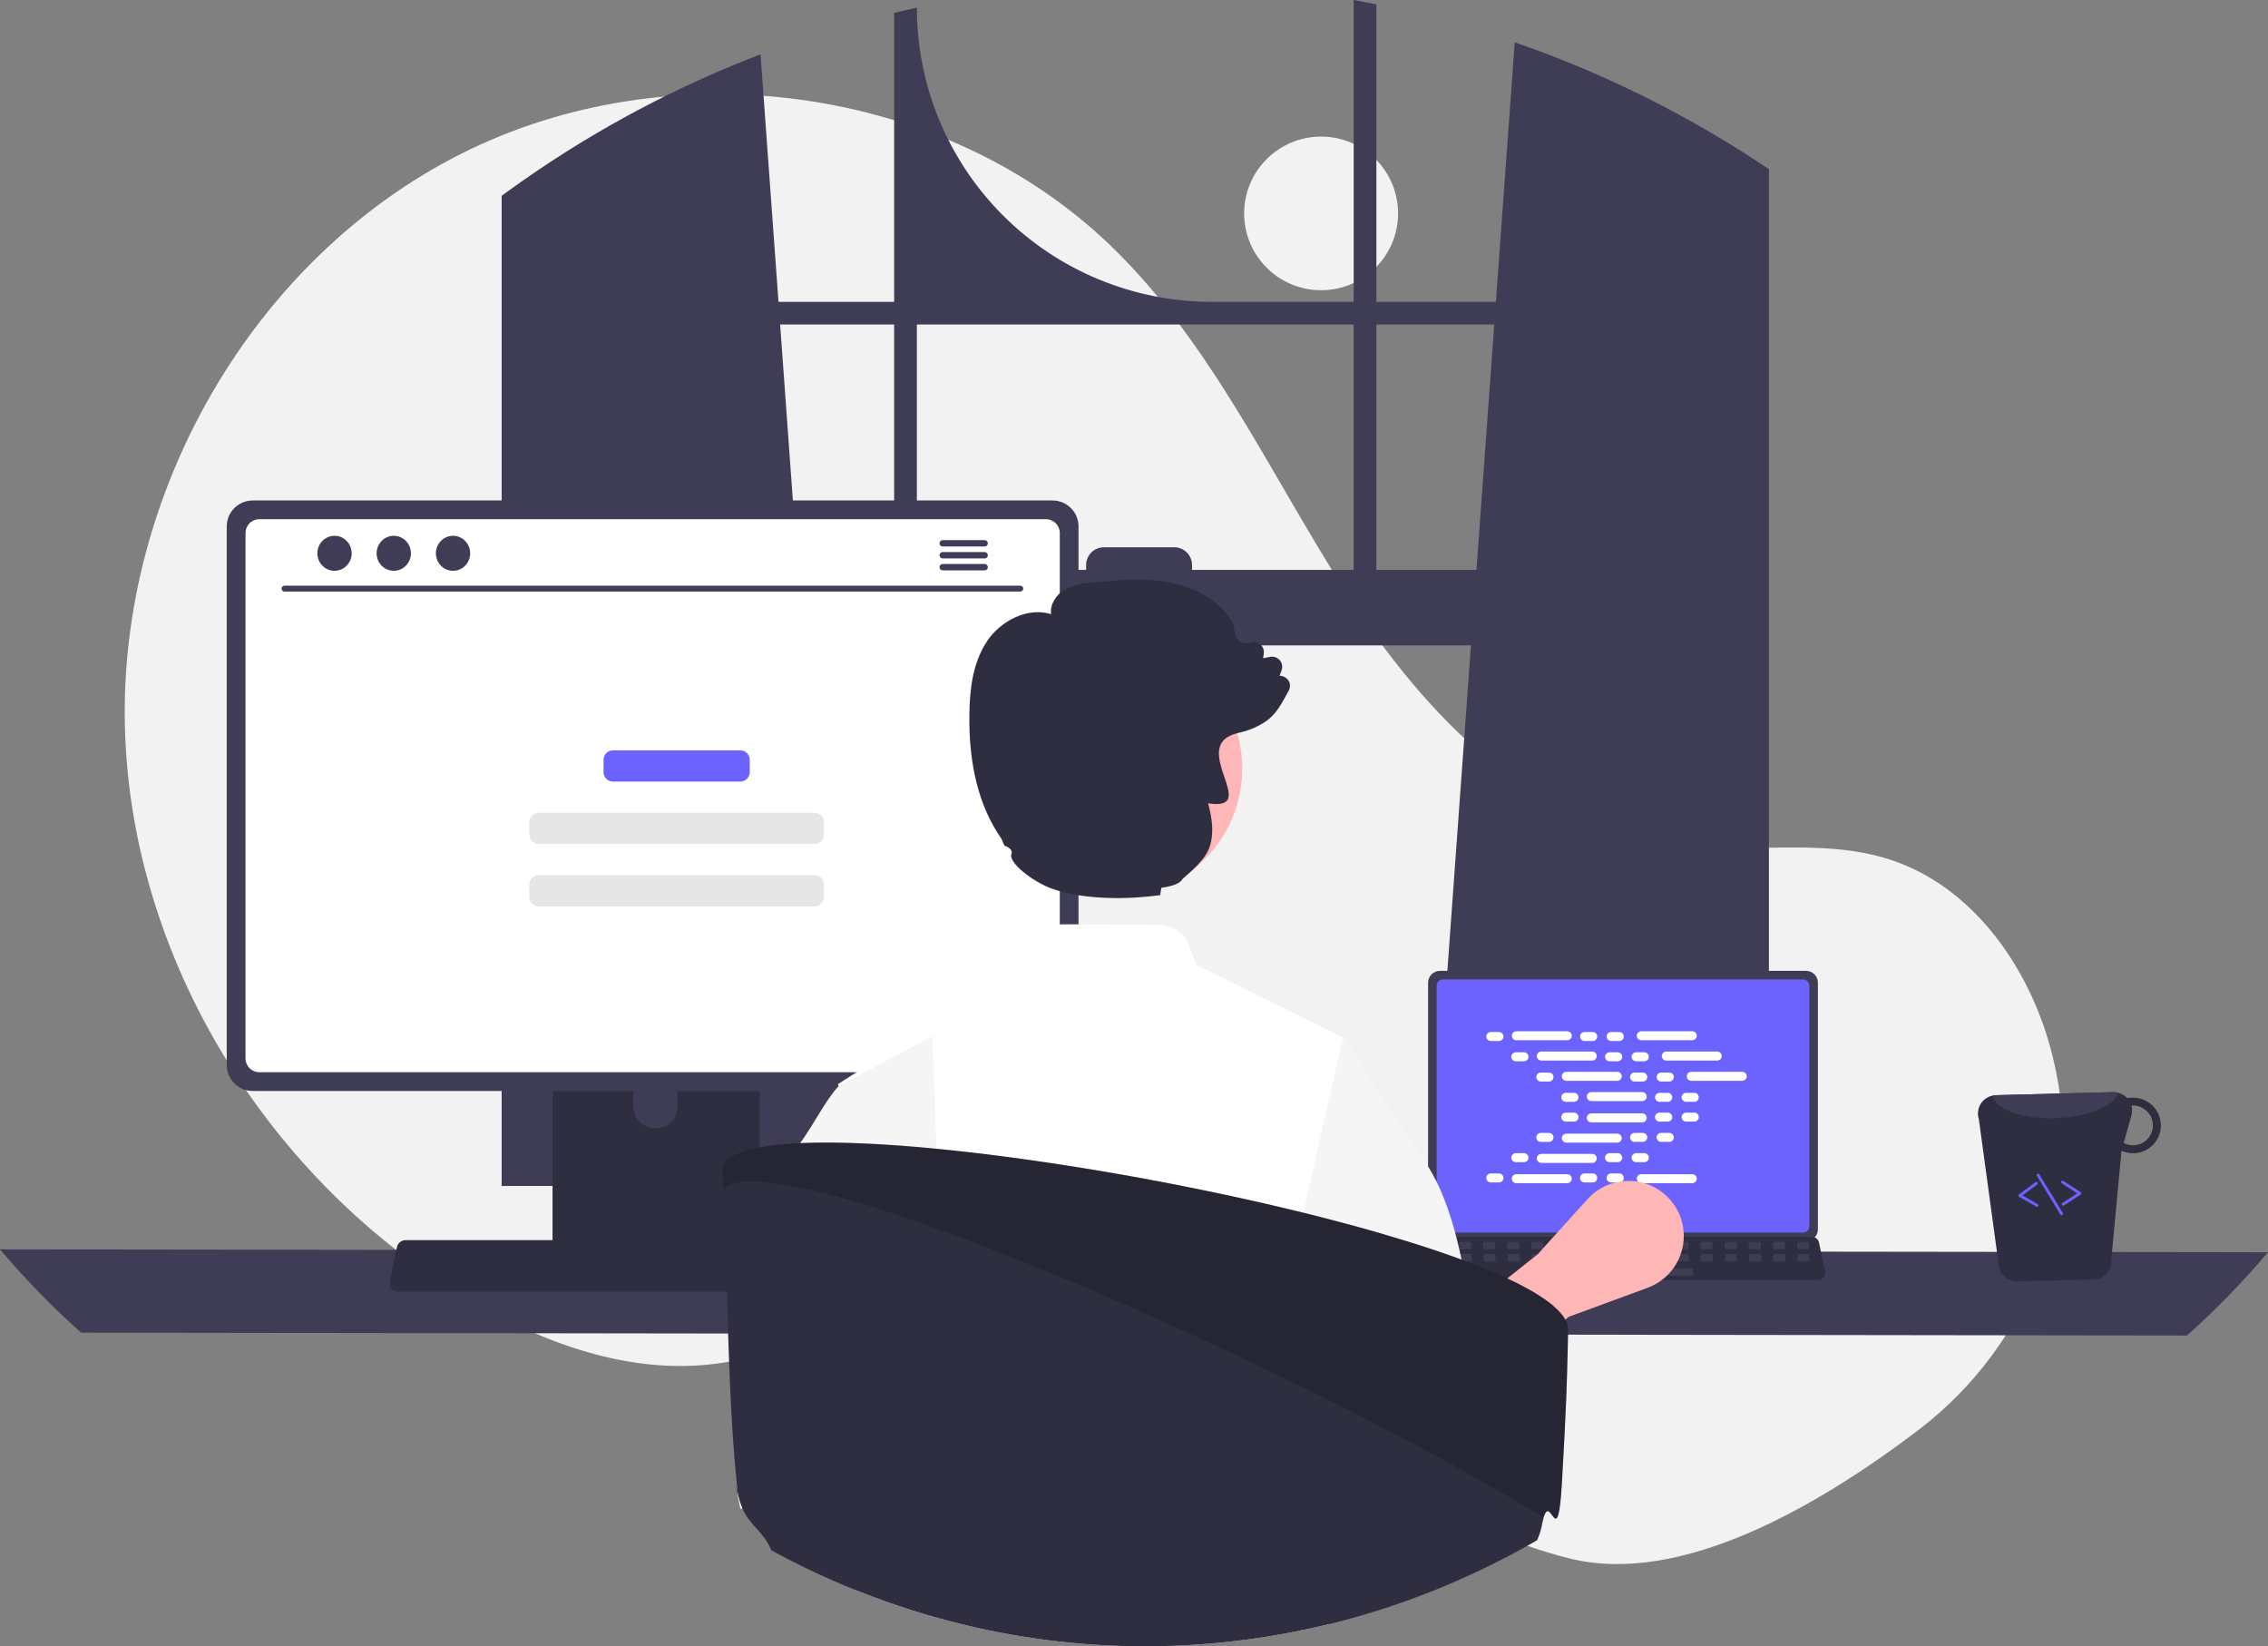<svg width="587" height="426" viewBox="0 0 587 426" fill="none" xmlns="http://www.w3.org/2000/svg">
<rect x="0" y="0" width="587" height="426" fill="#808080" stroke="none"/>
<g clip-path="url(#clip0_331_910)">
<path d="M341.927 75.099C352.928 75.099 361.847 66.2 361.847 55.222C361.847 44.245 352.928 35.346 341.927 35.346C330.925 35.346 322.007 44.245 322.007 55.222C322.007 66.2 330.925 75.099 341.927 75.099Z" fill="#F2F2F2"/>
<path d="M496.451 370.089C526.06 347.586 540.202 309.772 531.348 273.7C531.128 272.804 530.896 271.91 530.652 271.018C524.782 249.605 510.261 229.255 489.097 222.413C471.327 216.669 451.93 221.086 433.391 218.802C396.998 214.317 368.783 184.935 348.931 154.172C329.078 123.408 313.82 88.973 287.441 63.558C243.958 21.666 173.026 12.646 119.114 39.915C65.201 67.184 30.86 127.682 32.324 187.976C33.789 248.271 69.661 305.916 121.756 336.501C140.894 347.736 163.028 355.696 185.056 352.911C204.17 350.494 221.537 340.246 240.561 337.204C270.47 332.42 300.189 345.914 326.059 361.638C351.929 377.363 376.917 396.001 406.314 403.29C434.859 410.369 470.223 390.024 496.451 370.089Z" fill="#F2F2F2"/>
<path d="M453.911 41.181C453.262 40.749 452.605 40.34 451.956 39.923C433.194 27.95 413.084 18.223 392.042 10.943L387.162 78.105H356.232V1.139C354.284 0.737 352.322 0.357 350.36 0V78.105H313.603C293.367 78.105 273.961 70.084 259.652 55.806C245.344 41.529 237.305 22.164 237.305 1.973C235.336 2.397 233.381 2.851 231.426 3.335V78.105H201.488L196.84 14.062C175.216 22.337 154.686 33.22 135.709 46.467C135.381 46.69 135.053 46.921 134.732 47.144C133.083 48.298 131.457 49.474 129.838 50.665V306.887H218.072L216.513 285.336L207.933 167.011H380.709L372.13 285.336L370.57 306.887H457.827V43.772C456.529 42.894 455.224 42.03 453.911 41.181ZM231.426 147.47H206.516L201.913 83.971H231.426V147.47ZM350.36 147.47H308.522V146.211C308.522 145.607 308.403 145.008 308.171 144.449C307.938 143.891 307.598 143.383 307.169 142.956C306.74 142.528 306.231 142.19 305.671 141.959C305.111 141.728 304.51 141.61 303.904 141.611H285.716C285.11 141.611 284.511 141.73 283.951 141.961C283.392 142.192 282.883 142.531 282.455 142.958C282.027 143.385 281.687 143.892 281.456 144.451C281.224 145.009 281.105 145.607 281.105 146.211V147.47H237.305V83.971H350.36V147.47ZM356.232 147.47V83.971H386.737L382.134 147.47H356.232Z" fill="#3F3D56"/>
<path d="M0 323.295C6.481 330.958 13.491 338.159 20.979 344.846L566.021 345.59C573.509 338.903 580.519 331.702 587 324.039L0 323.295Z" fill="#3F3D56"/>
<path d="M369.611 254.288V318.087C369.612 318.9 369.936 319.68 370.512 320.255C371.088 320.83 371.869 321.153 372.684 321.154H467.435C468.25 321.153 469.031 320.83 469.607 320.255C470.183 319.68 470.507 318.9 470.508 318.087V254.288C470.506 253.475 470.181 252.697 469.605 252.123C469.029 251.549 468.249 251.226 467.435 251.225H372.684C371.87 251.226 371.09 251.549 370.514 252.123C369.938 252.697 369.613 253.475 369.611 254.288Z" fill="#3F3D56"/>
<path d="M371.834 255.082V317.301C371.835 317.735 372.008 318.151 372.316 318.459C372.624 318.766 373.041 318.939 373.476 318.939H466.646C467.081 318.939 467.499 318.766 467.806 318.459C468.114 318.151 468.288 317.735 468.288 317.301V255.082C468.288 254.647 468.115 254.23 467.807 253.922C467.5 253.614 467.082 253.44 466.646 253.439H373.476C373.04 253.44 372.623 253.614 372.315 253.922C372.007 254.23 371.834 254.647 371.834 255.082Z" fill="#6C63FF"/>
<path d="M367.629 330.529C367.803 330.746 368.023 330.922 368.275 331.041C368.526 331.161 368.801 331.223 369.079 331.222H470.535C470.812 331.221 471.086 331.159 471.336 331.04C471.587 330.921 471.808 330.747 471.982 330.532C472.157 330.317 472.282 330.066 472.347 329.797C472.412 329.528 472.417 329.248 472.36 328.977L470.785 321.512C470.719 321.208 470.579 320.924 470.376 320.688C470.173 320.452 469.914 320.27 469.622 320.159C469.411 320.076 469.187 320.034 468.96 320.034H370.648C370.421 320.034 370.196 320.076 369.985 320.159C369.694 320.27 369.435 320.452 369.232 320.688C369.029 320.924 368.888 321.208 368.823 321.512L367.248 328.977C367.192 329.247 367.197 329.527 367.263 329.796C367.329 330.064 367.454 330.315 367.629 330.529Z" fill="#2F2E41"/>
<path d="M465.479 323.25H467.875C468.076 323.25 468.239 323.087 468.239 322.887V321.743C468.239 321.542 468.076 321.379 467.875 321.379H465.479C465.278 321.379 465.114 321.542 465.114 321.743V322.887C465.114 323.087 465.278 323.25 465.479 323.25Z" fill="#3F3D56"/>
<path d="M459.229 323.25H461.626C461.827 323.25 461.99 323.087 461.99 322.887V321.743C461.99 321.542 461.827 321.379 461.626 321.379H459.229C459.028 321.379 458.865 321.542 458.865 321.743V322.887C458.865 323.087 459.028 323.25 459.229 323.25Z" fill="#3F3D56"/>
<path d="M452.98 323.25H455.376C455.577 323.25 455.74 323.087 455.74 322.887V321.743C455.74 321.542 455.577 321.379 455.376 321.379H452.98C452.779 321.379 452.615 321.542 452.615 321.743V322.887C452.615 323.087 452.779 323.25 452.98 323.25Z" fill="#3F3D56"/>
<path d="M446.73 323.25H449.126C449.328 323.25 449.491 323.087 449.491 322.887V321.743C449.491 321.542 449.328 321.379 449.126 321.379H446.73C446.529 321.379 446.366 321.542 446.366 321.743V322.887C446.366 323.087 446.529 323.25 446.73 323.25Z" fill="#3F3D56"/>
<path d="M440.481 323.25H442.877C443.078 323.25 443.241 323.087 443.241 322.887V321.743C443.241 321.542 443.078 321.379 442.877 321.379H440.481C440.28 321.379 440.116 321.542 440.116 321.743V322.887C440.116 323.087 440.28 323.25 440.481 323.25Z" fill="#3F3D56"/>
<path d="M434.231 323.25H436.627C436.829 323.25 436.992 323.087 436.992 322.887V321.743C436.992 321.542 436.829 321.379 436.627 321.379H434.231C434.03 321.379 433.867 321.542 433.867 321.743V322.887C433.867 323.087 434.03 323.25 434.231 323.25Z" fill="#3F3D56"/>
<path d="M427.982 323.25H430.378C430.579 323.25 430.742 323.087 430.742 322.887V321.743C430.742 321.542 430.579 321.379 430.378 321.379H427.982C427.78 321.379 427.617 321.542 427.617 321.743V322.887C427.617 323.087 427.78 323.25 427.982 323.25Z" fill="#3F3D56"/>
<path d="M421.732 323.25H424.128C424.33 323.25 424.493 323.087 424.493 322.887V321.743C424.493 321.542 424.33 321.379 424.128 321.379H421.732C421.531 321.379 421.368 321.542 421.368 321.743V322.887C421.368 323.087 421.531 323.25 421.732 323.25Z" fill="#3F3D56"/>
<path d="M415.482 323.25H417.878C418.08 323.25 418.243 323.087 418.243 322.887V321.743C418.243 321.542 418.08 321.379 417.878 321.379H415.482C415.281 321.379 415.118 321.542 415.118 321.743V322.887C415.118 323.087 415.281 323.25 415.482 323.25Z" fill="#3F3D56"/>
<path d="M409.233 323.25H411.629C411.83 323.25 411.993 323.087 411.993 322.887V321.743C411.993 321.542 411.83 321.379 411.629 321.379H409.233C409.031 321.379 408.868 321.542 408.868 321.743V322.887C408.868 323.087 409.031 323.25 409.233 323.25Z" fill="#3F3D56"/>
<path d="M402.983 323.25H405.379C405.581 323.25 405.744 323.087 405.744 322.887V321.743C405.744 321.542 405.581 321.379 405.379 321.379H402.983C402.782 321.379 402.619 321.542 402.619 321.743V322.887C402.619 323.087 402.782 323.25 402.983 323.25Z" fill="#3F3D56"/>
<path d="M396.734 323.25H399.13C399.331 323.25 399.494 323.087 399.494 322.887V321.743C399.494 321.542 399.331 321.379 399.13 321.379H396.734C396.532 321.379 396.369 321.542 396.369 321.743V322.887C396.369 323.087 396.532 323.25 396.734 323.25Z" fill="#3F3D56"/>
<path d="M390.484 323.25H392.88C393.082 323.25 393.245 323.087 393.245 322.887V321.743C393.245 321.542 393.082 321.379 392.88 321.379H390.484C390.283 321.379 390.12 321.542 390.12 321.743V322.887C390.12 323.087 390.283 323.25 390.484 323.25Z" fill="#3F3D56"/>
<path d="M384.235 323.25H386.631C386.832 323.25 386.995 323.087 386.995 322.887V321.743C386.995 321.542 386.832 321.379 386.631 321.379H384.235C384.033 321.379 383.87 321.542 383.87 321.743V322.887C383.87 323.087 384.033 323.25 384.235 323.25Z" fill="#3F3D56"/>
<path d="M377.985 323.25H380.381C380.583 323.25 380.746 323.087 380.746 322.887V321.743C380.746 321.542 380.583 321.379 380.381 321.379H377.985C377.784 321.379 377.621 321.542 377.621 321.743V322.887C377.621 323.087 377.784 323.25 377.985 323.25Z" fill="#3F3D56"/>
<path d="M371.735 323.25H374.131C374.333 323.25 374.496 323.087 374.496 322.887V321.743C374.496 321.542 374.333 321.379 374.131 321.379H371.735C371.534 321.379 371.371 321.542 371.371 321.743V322.887C371.371 323.087 371.534 323.25 371.735 323.25Z" fill="#3F3D56"/>
<path d="M465.553 326.368H467.949C468.15 326.368 468.313 326.205 468.313 326.005V324.861C468.313 324.66 468.15 324.497 467.949 324.497H465.553C465.352 324.497 465.189 324.66 465.189 324.861V326.005C465.189 326.205 465.352 326.368 465.553 326.368Z" fill="#3F3D56"/>
<path d="M459.303 326.368H461.699C461.9 326.368 462.063 326.205 462.063 326.005V324.861C462.063 324.66 461.9 324.497 461.699 324.497H459.303C459.102 324.497 458.939 324.66 458.939 324.861V326.005C458.939 326.205 459.102 326.368 459.303 326.368Z" fill="#3F3D56"/>
<path d="M453.053 326.368H455.45C455.651 326.368 455.814 326.205 455.814 326.005V324.861C455.814 324.66 455.651 324.497 455.45 324.497H453.053C452.852 324.497 452.689 324.66 452.689 324.861V326.005C452.689 326.205 452.852 326.368 453.053 326.368Z" fill="#3F3D56"/>
<path d="M446.804 326.368H449.2C449.401 326.368 449.564 326.205 449.564 326.005V324.861C449.564 324.66 449.401 324.497 449.2 324.497H446.804C446.603 324.497 446.44 324.66 446.44 324.861V326.005C446.44 326.205 446.603 326.368 446.804 326.368Z" fill="#3F3D56"/>
<path d="M440.554 326.368H442.951C443.152 326.368 443.315 326.205 443.315 326.005V324.861C443.315 324.66 443.152 324.497 442.951 324.497H440.554C440.353 324.497 440.19 324.66 440.19 324.861V326.005C440.19 326.205 440.353 326.368 440.554 326.368Z" fill="#3F3D56"/>
<path d="M434.305 326.368H436.701C436.902 326.368 437.065 326.205 437.065 326.005V324.861C437.065 324.66 436.902 324.497 436.701 324.497H434.305C434.104 324.497 433.941 324.66 433.941 324.861V326.005C433.941 326.205 434.104 326.368 434.305 326.368Z" fill="#3F3D56"/>
<path d="M428.055 326.368H430.452C430.653 326.368 430.816 326.205 430.816 326.005V324.861C430.816 324.66 430.653 324.497 430.452 324.497H428.055C427.854 324.497 427.691 324.66 427.691 324.861V326.005C427.691 326.205 427.854 326.368 428.055 326.368Z" fill="#3F3D56"/>
<path d="M421.806 326.368H424.202C424.403 326.368 424.566 326.205 424.566 326.005V324.861C424.566 324.66 424.403 324.497 424.202 324.497H421.806C421.605 324.497 421.442 324.66 421.442 324.861V326.005C421.442 326.205 421.605 326.368 421.806 326.368Z" fill="#3F3D56"/>
<path d="M415.556 326.368H417.953C418.154 326.368 418.317 326.205 418.317 326.005V324.861C418.317 324.66 418.154 324.497 417.953 324.497H415.556C415.355 324.497 415.192 324.66 415.192 324.861V326.005C415.192 326.205 415.355 326.368 415.556 326.368Z" fill="#3F3D56"/>
<path d="M409.307 326.368H411.703C411.904 326.368 412.067 326.205 412.067 326.005V324.861C412.067 324.66 411.904 324.497 411.703 324.497H409.307C409.106 324.497 408.943 324.66 408.943 324.861V326.005C408.943 326.205 409.106 326.368 409.307 326.368Z" fill="#3F3D56"/>
<path d="M403.057 326.368H405.453C405.654 326.368 405.817 326.205 405.817 326.005V324.861C405.817 324.66 405.654 324.497 405.453 324.497H403.057C402.856 324.497 402.693 324.66 402.693 324.861V326.005C402.693 326.205 402.856 326.368 403.057 326.368Z" fill="#3F3D56"/>
<path d="M396.807 326.368H399.204C399.405 326.368 399.568 326.205 399.568 326.005V324.861C399.568 324.66 399.405 324.497 399.204 324.497H396.807C396.606 324.497 396.443 324.66 396.443 324.861V326.005C396.443 326.205 396.606 326.368 396.807 326.368Z" fill="#3F3D56"/>
<path d="M390.558 326.368H392.954C393.155 326.368 393.318 326.205 393.318 326.005V324.861C393.318 324.66 393.155 324.497 392.954 324.497H390.558C390.357 324.497 390.194 324.66 390.194 324.861V326.005C390.194 326.205 390.357 326.368 390.558 326.368Z" fill="#3F3D56"/>
<path d="M384.308 326.368H386.705C386.906 326.368 387.069 326.205 387.069 326.005V324.861C387.069 324.66 386.906 324.497 386.705 324.497H384.308C384.107 324.497 383.944 324.66 383.944 324.861V326.005C383.944 326.205 384.107 326.368 384.308 326.368Z" fill="#3F3D56"/>
<path d="M378.059 326.368H380.455C380.656 326.368 380.819 326.205 380.819 326.005V324.861C380.819 324.66 380.656 324.497 380.455 324.497H378.059C377.858 324.497 377.695 324.66 377.695 324.861V326.005C377.695 326.205 377.858 326.368 378.059 326.368Z" fill="#3F3D56"/>
<path d="M371.809 326.368H374.206C374.407 326.368 374.57 326.205 374.57 326.005V324.861C374.57 324.66 374.407 324.497 374.206 324.497H371.809C371.608 324.497 371.445 324.66 371.445 324.861V326.005C371.445 326.205 371.608 326.368 371.809 326.368Z" fill="#3F3D56"/>
<path d="M413.681 330.109H437.951C438.152 330.109 438.315 329.947 438.315 329.746V328.602C438.315 328.401 438.152 328.239 437.951 328.239H413.681C413.48 328.239 413.317 328.401 413.317 328.602V329.746C413.317 329.947 413.48 330.109 413.681 330.109Z" fill="#3F3D56"/>
<path d="M387.968 267.051H385.847C385.204 267.051 384.682 267.571 384.682 268.213C384.682 268.855 385.204 269.375 385.847 269.375H387.968C388.611 269.375 389.133 268.855 389.133 268.213C389.133 267.571 388.611 267.051 387.968 267.051Z" fill="white"/>
<path d="M412.231 267.051H410.11C409.467 267.051 408.945 267.571 408.945 268.213C408.945 268.855 409.467 269.375 410.11 269.375H412.231C412.875 269.375 413.396 268.855 413.396 268.213C413.396 267.571 412.875 267.051 412.231 267.051Z" fill="white"/>
<path d="M419.106 267.051H416.985C416.342 267.051 415.82 267.571 415.82 268.213C415.82 268.855 416.342 269.375 416.985 269.375H419.106C419.75 269.375 420.271 268.855 420.271 268.213C420.271 267.571 419.75 267.051 419.106 267.051Z" fill="white"/>
<path d="M405.632 266.857H392.446C391.803 266.857 391.282 267.378 391.282 268.02C391.282 268.661 391.803 269.182 392.446 269.182H405.632C406.275 269.182 406.797 268.661 406.797 268.02C406.797 267.378 406.275 266.857 405.632 266.857Z" fill="white"/>
<path d="M437.983 266.857H424.797C424.154 266.857 423.633 267.378 423.633 268.02C423.633 268.661 424.154 269.182 424.797 269.182H437.983C438.626 269.182 439.148 268.661 439.148 268.02C439.148 267.378 438.626 266.857 437.983 266.857Z" fill="white"/>
<path d="M394.438 272.297H392.317C391.674 272.297 391.152 272.817 391.152 273.459C391.152 274.101 391.674 274.621 392.317 274.621H394.438C395.082 274.621 395.603 274.101 395.603 273.459C395.603 272.817 395.082 272.297 394.438 272.297Z" fill="white"/>
<path d="M418.702 272.297H416.58C415.937 272.297 415.416 272.817 415.416 273.459C415.416 274.101 415.937 274.621 416.58 274.621H418.702C419.345 274.621 419.866 274.101 419.866 273.459C419.866 272.817 419.345 272.297 418.702 272.297Z" fill="white"/>
<path d="M425.577 272.297H423.455C422.812 272.297 422.291 272.817 422.291 273.459C422.291 274.101 422.812 274.621 423.455 274.621H425.577C426.22 274.621 426.741 274.101 426.741 273.459C426.741 272.817 426.22 272.297 425.577 272.297Z" fill="white"/>
<path d="M412.102 272.103H398.917C398.273 272.103 397.752 272.623 397.752 273.265C397.752 273.906 398.273 274.427 398.917 274.427H412.102C412.745 274.427 413.267 273.906 413.267 273.265C413.267 272.623 412.745 272.103 412.102 272.103Z" fill="white"/>
<path d="M444.454 272.103H431.268C430.625 272.103 430.104 272.623 430.104 273.265C430.104 273.906 430.625 274.427 431.268 274.427H444.454C445.097 274.427 445.618 273.906 445.618 273.265C445.618 272.623 445.097 272.103 444.454 272.103Z" fill="white"/>
<path d="M400.909 277.542H398.787C398.144 277.542 397.623 278.062 397.623 278.704C397.623 279.346 398.144 279.866 398.787 279.866H400.909C401.552 279.866 402.073 279.346 402.073 278.704C402.073 278.062 401.552 277.542 400.909 277.542Z" fill="white"/>
<path d="M425.172 277.542H423.051C422.408 277.542 421.886 278.062 421.886 278.704C421.886 279.346 422.408 279.866 423.051 279.866H425.172C425.816 279.866 426.337 279.346 426.337 278.704C426.337 278.062 425.816 277.542 425.172 277.542Z" fill="white"/>
<path d="M432.047 277.542H429.925C429.282 277.542 428.761 278.062 428.761 278.704C428.761 279.346 429.282 279.866 429.925 279.866H432.047C432.69 279.866 433.211 279.346 433.211 278.704C433.211 278.062 432.69 277.542 432.047 277.542Z" fill="white"/>
<path d="M418.572 277.349H405.387C404.744 277.349 404.222 277.869 404.222 278.511C404.222 279.153 404.744 279.673 405.387 279.673H418.572C419.216 279.673 419.737 279.153 419.737 278.511C419.737 277.869 419.216 277.349 418.572 277.349Z" fill="white"/>
<path d="M450.924 277.349H437.738C437.095 277.349 436.574 277.869 436.574 278.511C436.574 279.153 437.095 279.673 437.738 279.673H450.924C451.567 279.673 452.089 279.153 452.089 278.511C452.089 277.869 451.567 277.349 450.924 277.349Z" fill="white"/>
<path d="M407.379 282.788H405.257C404.614 282.788 404.093 283.308 404.093 283.95C404.093 284.592 404.614 285.112 405.257 285.112H407.379C408.022 285.112 408.544 284.592 408.544 283.95C408.544 283.308 408.022 282.788 407.379 282.788Z" fill="white"/>
<path d="M431.643 282.788H429.521C428.878 282.788 428.356 283.308 428.356 283.95C428.356 284.592 428.878 285.112 429.521 285.112H431.643C432.286 285.112 432.807 284.592 432.807 283.95C432.807 283.308 432.286 282.788 431.643 282.788Z" fill="white"/>
<path d="M438.517 282.788H436.396C435.752 282.788 435.231 283.308 435.231 283.95C435.231 284.592 435.752 285.112 436.396 285.112H438.517C439.16 285.112 439.682 284.592 439.682 283.95C439.682 283.308 439.16 282.788 438.517 282.788Z" fill="white"/>
<path d="M425.043 282.594H411.857C411.214 282.594 410.692 283.114 410.692 283.756C410.692 284.398 411.214 284.918 411.857 284.918H425.043C425.686 284.918 426.207 284.398 426.207 283.756C426.207 283.114 425.686 282.594 425.043 282.594Z" fill="white"/>
<path d="M412.231 303.646H410.11C409.467 303.646 408.945 304.167 408.945 304.809C408.945 305.45 409.467 305.971 410.11 305.971H412.231C412.875 305.971 413.396 305.45 413.396 304.809C413.396 304.167 412.875 303.646 412.231 303.646Z" fill="white"/>
<path d="M419.106 303.646H416.985C416.342 303.646 415.82 304.167 415.82 304.809C415.82 305.45 416.342 305.971 416.985 305.971H419.106C419.75 305.971 420.271 305.45 420.271 304.809C420.271 304.167 419.75 303.646 419.106 303.646Z" fill="white"/>
<path d="M437.983 303.841H424.797C424.154 303.841 423.633 304.361 423.633 305.003C423.633 305.645 424.154 306.165 424.797 306.165H437.983C438.626 306.165 439.148 305.645 439.148 305.003C439.148 304.361 438.626 303.841 437.983 303.841Z" fill="white"/>
<path d="M387.968 303.646H385.847C385.204 303.646 384.682 304.167 384.682 304.809C384.682 305.45 385.204 305.971 385.847 305.971H387.968C388.611 305.971 389.133 305.45 389.133 304.809C389.133 304.167 388.611 303.646 387.968 303.646Z" fill="white"/>
<path d="M405.632 303.841H392.446C391.803 303.841 391.282 304.361 391.282 305.003C391.282 305.645 391.803 306.165 392.446 306.165H405.632C406.275 306.165 406.797 305.645 406.797 305.003C406.797 304.361 406.275 303.841 405.632 303.841Z" fill="white"/>
<path d="M394.438 298.401H392.317C391.674 298.401 391.152 298.922 391.152 299.563C391.152 300.205 391.674 300.726 392.317 300.726H394.438C395.082 300.726 395.603 300.205 395.603 299.563C395.603 298.922 395.082 298.401 394.438 298.401Z" fill="white"/>
<path d="M418.702 298.401H416.58C415.937 298.401 415.416 298.922 415.416 299.563C415.416 300.205 415.937 300.726 416.58 300.726H418.702C419.345 300.726 419.866 300.205 419.866 299.563C419.866 298.922 419.345 298.401 418.702 298.401Z" fill="white"/>
<path d="M425.577 298.401H423.455C422.812 298.401 422.291 298.922 422.291 299.563C422.291 300.205 422.812 300.726 423.455 300.726H425.577C426.22 300.726 426.741 300.205 426.741 299.563C426.741 298.922 426.22 298.401 425.577 298.401Z" fill="white"/>
<path d="M412.102 298.595H398.917C398.273 298.595 397.752 299.115 397.752 299.757C397.752 300.399 398.273 300.919 398.917 300.919H412.102C412.745 300.919 413.267 300.399 413.267 299.757C413.267 299.115 412.745 298.595 412.102 298.595Z" fill="white"/>
<path d="M400.909 293.155H398.787C398.144 293.155 397.623 293.676 397.623 294.317C397.623 294.959 398.144 295.479 398.787 295.479H400.909C401.552 295.479 402.073 294.959 402.073 294.317C402.073 293.676 401.552 293.155 400.909 293.155Z" fill="white"/>
<path d="M425.172 293.155H423.051C422.408 293.155 421.886 293.676 421.886 294.317C421.886 294.959 422.408 295.479 423.051 295.479H425.172C425.816 295.479 426.337 294.959 426.337 294.317C426.337 293.676 425.816 293.155 425.172 293.155Z" fill="white"/>
<path d="M432.047 293.155H429.925C429.282 293.155 428.761 293.676 428.761 294.317C428.761 294.959 429.282 295.479 429.925 295.479H432.047C432.69 295.479 433.211 294.959 433.211 294.317C433.211 293.676 432.69 293.155 432.047 293.155Z" fill="white"/>
<path d="M418.572 293.35H405.387C404.744 293.35 404.222 293.87 404.222 294.512C404.222 295.154 404.744 295.674 405.387 295.674H418.572C419.216 295.674 419.737 295.154 419.737 294.512C419.737 293.87 419.216 293.35 418.572 293.35Z" fill="white"/>
<path d="M407.379 287.91H405.257C404.614 287.91 404.093 288.43 404.093 289.072C404.093 289.714 404.614 290.234 405.257 290.234H407.379C408.022 290.234 408.544 289.714 408.544 289.072C408.544 288.43 408.022 287.91 407.379 287.91Z" fill="white"/>
<path d="M431.643 287.91H429.521C428.878 287.91 428.356 288.43 428.356 289.072C428.356 289.714 428.878 290.234 429.521 290.234H431.643C432.286 290.234 432.807 289.714 432.807 289.072C432.807 288.43 432.286 287.91 431.643 287.91Z" fill="white"/>
<path d="M438.517 287.91H436.396C435.752 287.91 435.231 288.43 435.231 289.072C435.231 289.714 435.752 290.234 436.396 290.234H438.517C439.16 290.234 439.682 289.714 439.682 289.072C439.682 288.43 439.16 287.91 438.517 287.91Z" fill="white"/>
<path d="M425.043 288.104H411.857C411.214 288.104 410.692 288.624 410.692 289.266C410.692 289.907 411.214 290.428 411.857 290.428H425.043C425.686 290.428 426.207 289.907 426.207 289.266C426.207 288.624 425.686 288.104 425.043 288.104Z" fill="white"/>
<path d="M376.689 365.125L366.729 349.416L397.99 324.55L410.893 310.287C412.569 308.433 414.704 307.052 417.083 306.28C419.462 305.507 422.003 305.372 424.451 305.886C426.899 306.401 429.169 307.547 431.034 309.212C432.899 310.876 434.293 312.999 435.078 315.369C436.241 318.882 435.991 322.708 434.381 326.04C432.77 329.372 429.925 331.95 426.447 333.229L406.043 340.729L376.689 365.125Z" fill="#FFB6B6"/>
<path d="M143.009 251.227V327.575H196.612V251.227C196.613 250.678 196.437 250.143 196.111 249.701C195.785 249.259 195.325 248.933 194.799 248.771C194.551 248.689 194.292 248.649 194.031 248.652H145.598C145.258 248.651 144.922 248.717 144.608 248.846C144.294 248.975 144.009 249.165 143.768 249.404C143.528 249.643 143.337 249.927 143.207 250.24C143.076 250.553 143.009 250.888 143.009 251.227ZM163.928 277.461C163.942 275.955 164.551 274.517 165.622 273.457C166.694 272.398 168.141 271.804 169.65 271.804C171.158 271.804 172.606 272.398 173.677 273.457C174.749 274.517 175.358 275.955 175.372 277.461V286.319C175.364 287.828 174.758 289.273 173.686 290.338C172.614 291.402 171.162 292 169.65 292C168.137 292 166.686 291.402 165.614 290.338C164.542 289.273 163.936 287.828 163.928 286.319V277.461Z" fill="#2F2E41"/>
<path d="M142.845 325.134V332.496C142.846 332.877 142.998 333.243 143.267 333.513C143.537 333.784 143.902 333.937 144.285 333.94H195.336C195.719 333.938 196.085 333.785 196.355 333.515C196.625 333.244 196.776 332.878 196.776 332.496V325.134H142.845Z" fill="#3F3D56"/>
<path d="M58.684 136.2V275.6C58.685 277.377 59.393 279.08 60.652 280.336C61.911 281.592 63.618 282.299 65.398 282.3H272.424C274.205 282.299 275.912 281.592 277.171 280.336C278.429 279.08 279.137 277.377 279.139 275.6V136.2C279.134 134.425 278.425 132.724 277.167 131.47C275.908 130.216 274.203 129.51 272.424 129.508H65.398C63.619 129.51 61.914 130.216 60.655 131.47C59.397 132.724 58.688 134.425 58.684 136.2Z" fill="#3F3D56"/>
<path d="M63.541 137.934V273.88C63.542 274.829 63.921 275.739 64.593 276.41C65.266 277.081 66.178 277.459 67.129 277.46H270.701C271.652 277.459 272.564 277.081 273.237 276.41C273.909 275.739 274.288 274.829 274.29 273.88V137.934C274.29 136.984 273.912 136.072 273.239 135.399C272.566 134.727 271.654 134.348 270.701 134.346H67.129C66.177 134.348 65.264 134.727 64.591 135.399C63.919 136.072 63.541 136.984 63.541 137.934Z" fill="white"/>
<path d="M101.32 333.441C101.527 333.7 101.791 333.909 102.09 334.052C102.39 334.195 102.718 334.269 103.051 334.267H224.163C224.494 334.267 224.821 334.192 225.12 334.05C225.419 333.908 225.682 333.701 225.891 333.444C226.1 333.187 226.248 332.888 226.326 332.566C226.404 332.245 226.409 331.911 226.341 331.587L224.461 322.676C224.384 322.313 224.216 321.975 223.973 321.693C223.731 321.411 223.422 321.193 223.074 321.061C222.822 320.962 222.554 320.912 222.283 320.912H104.923C104.653 320.912 104.384 320.962 104.133 321.061C103.785 321.193 103.475 321.411 103.233 321.693C102.991 321.975 102.823 322.313 102.745 322.676L100.865 331.587C100.798 331.91 100.804 332.244 100.883 332.565C100.962 332.886 101.111 333.185 101.32 333.441Z" fill="#2F2E41"/>
<path d="M264.095 153.073H73.613C73.415 153.069 73.227 152.987 73.088 152.846C72.95 152.705 72.872 152.515 72.872 152.317C72.872 152.12 72.95 151.93 73.088 151.789C73.227 151.647 73.415 151.566 73.613 151.562H264.095C264.293 151.566 264.481 151.647 264.62 151.789C264.758 151.93 264.836 152.12 264.836 152.317C264.836 152.515 264.758 152.705 264.62 152.846C264.481 152.987 264.293 153.069 264.095 153.073Z" fill="#3F3D56"/>
<path d="M86.579 147.702C89.031 147.702 91.018 145.675 91.018 143.174C91.018 140.673 89.031 138.646 86.579 138.646C84.127 138.646 82.14 140.673 82.14 143.174C82.14 145.675 84.127 147.702 86.579 147.702Z" fill="#3F3D56"/>
<path d="M101.915 147.702C104.367 147.702 106.354 145.675 106.354 143.174C106.354 140.673 104.367 138.646 101.915 138.646C99.463 138.646 97.476 140.673 97.476 143.174C97.476 145.675 99.463 147.702 101.915 147.702Z" fill="#3F3D56"/>
<path d="M117.25 147.702C119.702 147.702 121.69 145.675 121.69 143.174C121.69 140.673 119.702 138.646 117.25 138.646C114.799 138.646 112.811 140.673 112.811 143.174C112.811 145.675 114.799 147.702 117.25 147.702Z" fill="#3F3D56"/>
<path d="M254.86 139.766H243.968C243.752 139.771 243.547 139.859 243.397 140.013C243.246 140.167 243.162 140.373 243.162 140.588C243.162 140.803 243.246 141.009 243.397 141.163C243.547 141.317 243.752 141.406 243.968 141.411H254.86C255.076 141.408 255.283 141.32 255.435 141.166C255.587 141.012 255.673 140.804 255.673 140.588C255.673 140.372 255.587 140.165 255.435 140.011C255.283 139.857 255.076 139.769 254.86 139.766Z" fill="#3F3D56"/>
<path d="M254.86 142.854H243.968C243.752 142.859 243.547 142.948 243.396 143.102C243.246 143.256 243.161 143.462 243.161 143.677C243.161 143.892 243.246 144.099 243.396 144.252C243.547 144.406 243.752 144.495 243.968 144.5H254.86C255.077 144.497 255.284 144.409 255.436 144.255C255.589 144.101 255.674 143.894 255.674 143.677C255.674 143.461 255.589 143.253 255.436 143.099C255.284 142.945 255.077 142.857 254.86 142.854Z" fill="#3F3D56"/>
<path d="M254.86 145.944H243.968C243.752 145.949 243.547 146.038 243.397 146.192C243.246 146.346 243.162 146.552 243.162 146.767C243.162 146.982 243.246 147.188 243.397 147.342C243.547 147.496 243.752 147.584 243.968 147.589H254.86C255.076 147.586 255.283 147.498 255.435 147.345C255.587 147.191 255.673 146.983 255.673 146.767C255.673 146.551 255.587 146.343 255.435 146.189C255.283 146.035 255.076 145.947 254.86 145.944Z" fill="#3F3D56"/>
<path d="M517.451 328.364C517.779 329.319 518.403 330.145 519.232 330.725C520.061 331.304 521.052 331.606 522.064 331.588L541.828 331.081C542.847 331.061 543.832 330.712 544.636 330.088C545.441 329.463 546.021 328.595 546.29 327.614L549.086 297.772C550.079 298.221 551.159 298.442 552.248 298.42C553.194 298.397 554.127 298.187 554.992 297.804C555.857 297.421 556.638 296.871 557.29 296.187C557.942 295.503 558.453 294.697 558.793 293.815C559.134 292.934 559.296 291.994 559.273 291.05C559.249 290.106 559.039 289.176 558.655 288.312C558.271 287.449 557.72 286.67 557.034 286.019C556.348 285.368 555.541 284.858 554.658 284.519C553.774 284.18 552.833 284.017 551.886 284.041C551.451 284.039 551.017 284.084 550.591 284.175C550.128 283.675 549.565 283.278 548.939 283.008C548.313 282.739 547.637 282.603 546.955 282.61L516.553 283.393C516.301 283.402 516.05 283.433 515.803 283.486C515.137 283.61 514.504 283.875 513.949 284.263C513.393 284.652 512.928 285.154 512.583 285.737C512.239 286.32 512.024 286.97 511.952 287.643C511.88 288.316 511.954 288.996 512.168 289.638L517.451 328.364ZM549.66 295.746L551.65 288.635C551.877 287.813 551.882 286.947 551.665 286.123C551.762 286.122 551.847 286.077 551.944 286.076C553.308 286.048 554.628 286.561 555.615 287.503C556.601 288.444 557.172 289.738 557.204 291.099C557.236 292.461 556.726 293.779 555.785 294.766C554.844 295.753 553.549 296.327 552.185 296.362C551.303 296.39 550.43 296.177 549.66 295.746Z" fill="#2F2E41"/>
<path d="M515.804 283.487C516.451 287.182 523.733 289.78 532.49 289.328C540.541 288.958 547.125 286.137 548.331 282.794C547.885 282.662 547.421 282.6 546.955 282.611L516.554 283.394C516.301 283.403 516.051 283.434 515.804 283.487Z" fill="#3F3D56"/>
<path d="M534.094 311.966C534.134 311.956 534.172 311.939 534.207 311.917L538.499 309.114C538.551 309.08 538.593 309.034 538.623 308.979C538.652 308.925 538.668 308.864 538.668 308.802C538.668 308.741 538.652 308.68 538.623 308.625C538.593 308.571 538.551 308.525 538.499 308.491L534.038 305.575C533.997 305.548 533.951 305.53 533.903 305.52C533.855 305.511 533.805 305.511 533.757 305.521C533.709 305.531 533.663 305.55 533.623 305.578C533.582 305.606 533.547 305.641 533.52 305.682C533.493 305.723 533.475 305.769 533.466 305.817C533.457 305.865 533.457 305.914 533.467 305.962C533.477 306.01 533.497 306.056 533.525 306.096C533.552 306.136 533.588 306.171 533.629 306.198L537.614 308.802L533.798 311.294C533.724 311.342 533.67 311.415 533.645 311.499C533.62 311.584 533.625 311.674 533.661 311.755C533.696 311.836 533.759 311.901 533.839 311.94C533.918 311.979 534.008 311.988 534.094 311.966Z" fill="#6C63FF"/>
<path d="M527.315 312.278C527.387 312.26 527.452 312.22 527.501 312.165C527.551 312.11 527.583 312.041 527.593 311.968C527.603 311.894 527.591 311.819 527.558 311.753C527.525 311.686 527.473 311.631 527.409 311.594L523.453 309.331L527.277 306.497C527.316 306.468 527.349 306.431 527.374 306.389C527.399 306.347 527.416 306.301 527.423 306.252C527.43 306.204 527.428 306.155 527.416 306.107C527.404 306.06 527.383 306.015 527.353 305.976C527.324 305.937 527.288 305.904 527.246 305.879C527.204 305.854 527.157 305.837 527.109 305.83C527.06 305.823 527.011 305.826 526.963 305.837C526.916 305.849 526.871 305.87 526.832 305.9L522.551 309.073C522.501 309.11 522.461 309.158 522.435 309.214C522.409 309.27 522.397 309.332 522.401 309.393C522.404 309.455 522.423 309.515 522.456 309.567C522.488 309.62 522.534 309.663 522.587 309.694L527.038 312.24C527.122 312.288 527.221 312.302 527.315 312.278Z" fill="#6C63FF"/>
<path d="M533.667 314.423C533.703 314.414 533.737 314.4 533.769 314.38C533.811 314.355 533.847 314.321 533.876 314.282C533.905 314.242 533.926 314.198 533.938 314.15C533.949 314.103 533.952 314.053 533.944 314.005C533.937 313.957 533.92 313.91 533.894 313.868L527.81 303.887C527.758 303.803 527.675 303.743 527.579 303.719C527.483 303.696 527.382 303.712 527.297 303.763C527.213 303.815 527.152 303.897 527.129 303.993C527.105 304.089 527.121 304.19 527.172 304.275L533.257 314.256C533.298 314.324 533.36 314.377 533.434 314.407C533.508 314.437 533.59 314.443 533.667 314.423Z" fill="#6C63FF"/>
<path d="M191.613 194.165H158.645C157.3 194.165 156.209 195.253 156.209 196.595V199.809C156.209 201.151 157.3 202.239 158.645 202.239H191.613C192.958 202.239 194.048 201.151 194.048 199.809V196.595C194.048 195.253 192.958 194.165 191.613 194.165Z" fill="#6C63FF"/>
<path d="M210.83 210.312H139.428C138.083 210.312 136.993 211.4 136.993 212.742V215.956C136.993 217.298 138.083 218.386 139.428 218.386H210.83C212.175 218.386 213.265 217.298 213.265 215.956V212.742C213.265 211.4 212.175 210.312 210.83 210.312Z" fill="#E6E6E6"/>
<path d="M210.83 226.46H139.428C138.083 226.46 136.993 227.548 136.993 228.89V232.104C136.993 233.446 138.083 234.534 139.428 234.534H210.83C212.175 234.534 213.265 233.446 213.265 232.104V228.89C213.265 227.548 212.175 226.46 210.83 226.46Z" fill="#E6E6E6"/>
<path d="M216.882 280.531L217.044 281.041L217.053 281.058L221.921 295.826L227.521 312.844L238.057 344.825L238.159 349.793V349.81L238.942 389.774L236.772 395.192L239.214 404.074C239.214 404.074 238.091 390.647 232.065 398.358C228.652 402.74 224.661 407.224 221.384 411.427C226.159 413.355 231.01 415.099 235.938 416.659C237.001 416.998 238.074 417.321 239.146 417.644C239.376 417.712 239.606 417.78 239.835 417.847C256.17 422.668 273.057 425.376 290.082 425.906C290.967 425.932 291.835 425.949 292.678 425.966C292.976 425.974 293.265 425.983 293.554 425.983C294.507 425.991 295.452 426 296.405 426C298.329 426 300.244 425.972 302.15 425.915C316.26 425.518 330.288 423.625 343.996 420.268C343.903 414.62 343.648 408.022 343.282 400.974C343.111 397.517 339.29 393.772 339.06 390.155C338.899 387.437 342.328 384.881 342.15 382.121C340.992 365.129 339.545 371.652 338.473 359.618C338.362 358.438 338.26 357.308 338.167 356.23C337.477 348.502 337.001 343.67 337.001 343.67L341.579 314.873L348.771 269.662L348.218 268.753L347.596 268.447L309.665 249.714L307.605 244.448C307.005 242.932 305.964 241.629 304.616 240.707C303.267 239.785 301.674 239.287 300.039 239.277L275.052 239.175C273.755 239.169 272.476 239.472 271.32 240.058C270.164 240.645 269.165 241.497 268.405 242.546L261.64 251.896L216.882 280.531Z" fill="white"/>
<path d="M243.819 337.709L238.159 349.793L234.295 358.048L227.649 392.772L224.321 396.296L221.47 383.82L191.63 390.431C190.651 385.005 191.368 390.615 190.764 384.662C190.934 384.492 191.113 384.322 191.291 384.152C191.768 383.711 192.168 383.295 192.159 382.896C191.819 362.362 192.84 327.417 201.368 306.246C202.703 302.789 204.464 299.512 206.61 296.489C206.781 296.259 206.942 296.03 207.104 295.801C211.036 290.306 213.521 284.897 217.044 281.05V281.041C217.066 281.024 217.086 281.004 217.104 280.982C217.117 280.976 217.128 280.967 217.138 280.956L241.342 268.15L242.38 297.261L243.121 318.186L243.819 337.709Z" fill="#F5F5F5"/>
<path d="M331.094 341.142L338.164 356.235L340.631 361.491L347.276 396.212L350.593 399.727L353.45 387.255L354.793 386.98L379.008 381.975L386.066 404.342C387.657 401.698 388.284 398.586 387.841 395.533C387.397 392.481 385.911 389.674 383.633 387.589C383.151 387.154 382.75 386.73 382.761 386.329C383.163 362.178 381.682 318.078 368.312 299.927C364.066 294.167 361.518 288.43 357.811 284.422C357.8 284.411 357.8 284.399 357.789 284.399L348.768 269.661L348.217 268.756L347.597 268.447L331.094 341.142Z" fill="#F5F5F5"/>
<path d="M288.268 232.079C306.627 232.079 321.51 217.229 321.51 198.909C321.51 180.59 306.627 165.739 288.268 165.739C269.908 165.739 255.025 180.59 255.025 198.909C255.025 217.229 269.908 232.079 288.268 232.079Z" fill="#FFB6B6"/>
<path d="M333.198 175.74C332.941 175.465 332.63 175.245 332.285 175.093C331.941 174.941 331.569 174.86 331.192 174.854L331.691 173.47C331.854 173.033 331.899 172.562 331.819 172.103C331.739 171.644 331.539 171.215 331.238 170.859C330.938 170.503 330.548 170.233 330.108 170.077C329.669 169.921 329.195 169.884 328.737 169.971L326.917 170.321L327.088 169.107C327.154 168.655 327.101 168.194 326.934 167.769C326.767 167.344 326.492 166.969 326.136 166.682C325.78 166.395 325.355 166.206 324.903 166.132C324.451 166.059 323.988 166.104 323.56 166.264C323.169 166.417 322.75 166.481 322.331 166.451C321.913 166.422 321.507 166.299 321.142 166.092C320.776 165.892 320.458 165.614 320.211 165.279C319.964 164.943 319.793 164.558 319.71 164.149L319.076 161.097L319.009 160.933C315.92 155.797 309.982 152.06 302.715 150.69C296.247 149.462 289.615 150.087 283.221 150.675C280.685 150.914 277.82 151.182 275.432 152.641C273.403 153.891 271.687 156.392 272.038 158.916C265.734 156.988 258.975 160.837 255.625 165.69C251.656 171.467 251.007 178.703 250.903 184.36C250.619 197.745 253.387 208.695 259.109 216.914C259.527 217.509 259.631 218.753 260.459 219.169L260.288 218.894C261.213 219.355 262.153 220.1 261.802 220.896C260.795 223.189 267.487 228.259 272.202 229.934C280.804 232.993 292.241 232.733 300.283 231.631L300.567 229.733C303.469 229.338 305.513 228.586 306.087 227.41C307.102 226.547 307.967 225.772 308.721 225.058L308.728 225.05C308.743 225.035 308.773 225.013 308.788 224.998C312.421 221.522 313.264 219.542 313.645 216.527C314.01 213.571 313.361 210.571 312.697 207.869C326.678 210.028 307.191 193.011 320.217 189.72C320.367 189.674 320.519 189.637 320.672 189.609C321.053 189.519 321.433 189.43 321.799 189.326C323.561 188.848 325.248 188.129 326.812 187.189C330.453 184.978 331.654 182.045 333.534 178.74C333.805 178.269 333.919 177.725 333.859 177.185C333.798 176.646 333.567 176.139 333.198 175.74Z" fill="#2F2E41"/>
<path d="M405.841 343.502C405.833 344.805 405.818 346.629 405.759 348.884C405.751 349.197 405.744 349.517 405.736 349.845C405.639 353.991 405.542 357.468 405.386 361.331C405.378 361.599 405.371 361.86 405.356 362.128C405.147 367.517 404.819 373.793 404.252 383.731C403.2 402.088 401.364 386.254 399.522 392.693C399.432 393.014 399.335 393.393 399.246 393.84C398.967 395.46 398.496 397.042 397.843 398.552C396.866 399.133 395.859 399.691 394.866 400.249C392.039 401.82 389.167 403.331 386.272 404.768C384.646 405.572 383.012 406.361 381.371 407.12C381.109 407.239 380.856 407.359 380.602 407.47C372.197 411.349 363.535 414.647 354.677 417.341C352.946 417.862 351.223 418.369 349.477 418.838C347.657 419.344 345.837 419.82 343.994 420.267C330.286 423.625 316.258 425.519 302.148 425.917C300.246 425.977 298.329 425.999 296.404 425.999C295.449 425.999 294.509 425.991 293.554 425.984C293.263 425.984 292.972 425.977 292.681 425.969C291.838 425.947 290.965 425.932 290.085 425.91C273.06 425.38 256.173 422.67 239.839 417.847L239.145 417.646C238.071 417.319 237.004 416.999 235.937 416.656C231.013 415.101 226.162 413.359 221.382 411.431C217.734 409.964 214.128 408.391 210.564 406.711C210.532 406.702 210.502 406.687 210.475 406.666C209.729 406.324 208.975 405.967 208.229 405.602C208.132 405.55 208.028 405.498 207.923 405.445C205.141 404.091 202.388 402.671 199.665 401.187C197.374 395.939 194.152 394.934 192.152 390.319C191.57 388.948 191.15 387.514 190.899 386.046C190.899 386.031 190.891 386.016 190.891 385.994C191.1 388.763 190.004 381.081 190.884 385.964C190.876 385.875 190.869 385.778 190.862 385.666C190.839 385.398 190.809 385.071 190.765 384.661C188.206 359.731 188.37 331.219 187.258 307.725C187.184 306.207 187.106 304.753 187.027 303.363C187.005 302.902 186.975 302.448 186.945 302.001C186.997 301.867 187.057 301.725 187.124 301.591C187.138 301.553 187.156 301.515 187.176 301.48C187.198 301.434 187.223 301.389 187.251 301.346C187.266 301.323 187.288 301.294 187.303 301.271C187.314 301.246 187.326 301.221 187.34 301.197C187.407 301.093 187.482 300.981 187.564 300.877C187.601 300.832 187.631 300.795 187.668 300.758C187.694 300.72 187.724 300.685 187.758 300.653C187.781 300.618 187.809 300.585 187.84 300.557C187.87 300.527 187.9 300.49 187.937 300.452C187.953 300.429 187.973 300.409 187.997 300.393C188.056 300.325 188.121 300.263 188.191 300.207C188.457 299.962 188.741 299.738 189.041 299.537C189.146 299.47 189.258 299.403 189.362 299.328C190.114 298.88 190.906 298.501 191.727 298.197C192.01 298.093 192.294 297.996 192.6 297.892C192.712 297.862 192.816 297.825 192.928 297.787C193.092 297.735 193.256 297.683 193.428 297.646C194.278 297.393 195.196 297.177 196.188 296.976C196.308 296.954 196.434 296.931 196.561 296.902C196.74 296.864 196.927 296.835 197.113 296.805C197.367 296.76 197.628 296.715 197.889 296.671C200.105 296.321 202.619 296.06 205.394 295.889C205.656 295.874 205.917 295.859 206.178 295.845C206.484 295.83 206.79 295.815 207.103 295.8C207.364 295.785 207.633 295.778 207.901 295.77C208.162 295.755 208.431 295.748 208.707 295.74C209.46 295.718 210.236 295.696 211.027 295.681C213.28 295.636 215.652 295.651 218.144 295.703C219.301 295.733 220.479 295.763 221.688 295.815C221.77 295.815 221.845 295.822 221.919 295.822C222.971 295.859 224.031 295.904 225.12 295.964C225.881 296.001 226.649 296.038 227.418 296.083C228.141 296.127 228.872 296.172 229.611 296.224C230.185 296.254 230.76 296.299 231.342 296.336C231.834 296.373 232.326 296.41 232.819 296.44L233.49 296.485C233.856 296.514 234.221 296.537 234.594 296.574C235.415 296.641 236.236 296.708 237.071 296.775C237.899 296.849 238.742 296.924 239.585 296.998C240.428 297.073 241.279 297.155 242.129 297.237C242.219 297.244 242.301 297.251 242.383 297.259C243.159 297.341 243.935 297.415 244.718 297.497C244.897 297.512 245.084 297.527 245.263 297.549C246.01 297.624 246.771 297.712 247.525 297.792C247.756 297.817 247.986 297.841 248.218 297.866C248.809 297.93 249.391 297.986 249.985 298.055C250.769 298.145 251.567 298.227 252.343 298.331C252.947 298.398 253.551 298.465 254.156 298.539C255.103 298.651 256.065 298.77 257.028 298.897C257.393 298.941 257.759 298.986 258.125 299.038C260.87 299.381 263.645 299.76 266.465 300.155C270.74 300.758 275.082 301.413 279.454 302.12C283.833 302.827 288.237 303.574 292.666 304.361C293.785 304.562 294.904 304.763 296.031 304.971C296.538 305.068 297.045 305.165 297.553 305.261C298.418 305.418 299.284 305.581 300.149 305.745C301.014 305.909 301.88 306.073 302.745 306.244C303.775 306.445 304.812 306.646 305.841 306.847C312.623 308.187 319.367 309.616 325.947 311.113C327.029 311.358 328.111 311.611 329.185 311.857C331.334 312.356 333.462 312.862 335.571 313.376C336.153 313.51 336.727 313.651 337.302 313.792C338.734 314.15 340.167 314.507 341.577 314.872L341.823 314.939C342.86 315.192 343.874 315.453 344.889 315.721C347.284 316.346 349.639 316.979 351.954 317.619C353.491 318.043 355.01 318.472 356.512 318.907C358.758 319.554 360.959 320.209 363.1 320.872C363.63 321.036 364.159 321.199 364.682 321.356C366.248 321.84 367.793 322.331 369.292 322.822C370.486 323.209 371.65 323.604 372.798 323.998C373.947 324.393 375.074 324.788 376.178 325.182C376.887 325.435 377.588 325.703 378.289 325.956C379.296 326.328 380.289 326.701 381.259 327.073C381.557 327.185 381.848 327.304 382.139 327.415C382.325 327.497 382.504 327.564 382.684 327.639C383.034 327.78 383.392 327.914 383.735 328.056C384.086 328.189 384.429 328.331 384.772 328.48C385.108 328.614 385.451 328.755 385.78 328.897C386.115 329.031 386.444 329.172 386.772 329.321C387.048 329.433 387.316 329.552 387.578 329.671C388.107 329.902 388.637 330.132 389.152 330.371C389.405 330.49 389.659 330.601 389.913 330.721L390.495 330.989C390.577 331.033 390.659 331.07 390.741 331.108C390.927 331.197 391.121 331.294 391.308 331.383C391.74 331.584 392.166 331.8 392.583 332.001C393.143 332.284 393.688 332.567 394.21 332.842C394.74 333.125 395.254 333.408 395.747 333.683C395.829 333.728 395.903 333.773 395.985 333.817C396.097 333.877 396.209 333.944 396.321 334.003C396.702 334.219 397.067 334.443 397.433 334.659C398.149 335.098 398.828 335.529 399.462 335.961C399.604 336.058 399.738 336.155 399.88 336.244C400.35 336.579 400.797 336.907 401.215 337.242C401.215 337.249 401.215 337.249 401.223 337.249C401.364 337.353 401.499 337.465 401.633 337.569C401.745 337.673 401.864 337.763 401.976 337.867C402.364 338.202 402.722 338.522 403.05 338.85C403.16 338.951 403.265 339.058 403.364 339.17C403.407 339.206 403.447 339.245 403.483 339.289C403.632 339.438 403.767 339.587 403.893 339.735C403.913 339.756 403.931 339.778 403.946 339.802C404.125 340.011 404.289 340.219 404.446 340.428C404.52 340.532 404.602 340.636 404.669 340.74C404.759 340.867 404.848 341.001 404.923 341.128C404.99 341.232 405.05 341.343 405.109 341.448C405.268 341.716 405.403 341.997 405.512 342.289C405.596 342.486 405.664 342.691 405.714 342.899C405.77 343.097 405.813 343.299 405.841 343.502Z" fill="#2F2E41"/>
<path opacity="0.2" d="M405.84 343.502C405.833 344.805 405.818 346.629 405.758 348.885C405.751 349.197 405.736 349.517 405.728 349.845C405.654 353.009 405.542 356.917 405.385 361.331C405.378 361.599 405.37 361.86 405.355 362.128C405.147 367.517 404.818 373.793 404.251 383.731C403.199 402.088 401.364 386.254 399.521 392.694C394.404 389.552 388.793 386.262 382.795 382.882C381.713 382.272 380.622 381.659 379.52 381.043C367.524 374.366 354.125 367.368 340.137 360.438C339.584 360.163 339.025 359.887 338.473 359.619C306.43 343.815 271.456 328.443 243.121 318.185C237.653 316.205 232.431 314.418 227.522 312.847C217.182 309.549 208.244 307.242 201.365 306.244C194.203 305.202 189.257 305.574 187.258 307.726C187.183 306.207 187.106 304.753 187.027 303.363C186.997 302.902 186.967 302.448 186.937 302.001C186.983 301.878 187.043 301.761 187.101 301.644C187.109 301.626 187.115 301.609 187.124 301.592C187.138 301.553 187.155 301.516 187.176 301.48C187.198 301.434 187.223 301.389 187.25 301.346C187.275 301.293 187.305 301.243 187.34 301.197C187.407 301.093 187.482 300.981 187.564 300.877C187.624 300.799 187.689 300.724 187.758 300.654C187.781 300.618 187.808 300.585 187.84 300.557C187.87 300.527 187.899 300.49 187.937 300.453C187.953 300.429 187.973 300.409 187.996 300.393C188.055 300.325 188.12 300.263 188.19 300.207C188.457 299.963 188.741 299.739 189.041 299.537C189.145 299.47 189.257 299.403 189.362 299.328C190.113 298.88 190.905 298.501 191.727 298.197C192.01 298.093 192.294 297.996 192.599 297.892C192.711 297.862 192.816 297.825 192.928 297.788C193.092 297.735 193.256 297.683 193.428 297.646C194.278 297.393 195.196 297.177 196.188 296.976C196.486 296.917 196.8 296.857 197.113 296.805C197.367 296.76 197.628 296.716 197.889 296.671C200.105 296.321 202.619 296.06 205.394 295.889C205.655 295.874 205.916 295.859 206.177 295.845C206.483 295.83 206.789 295.815 207.103 295.8C207.364 295.785 207.632 295.778 207.901 295.77C208.162 295.755 208.43 295.748 208.707 295.74C209.46 295.718 210.236 295.696 211.027 295.681C213.28 295.644 215.652 295.658 218.144 295.711C219.3 295.733 220.479 295.77 221.688 295.822C221.762 295.822 221.844 295.83 221.919 295.83C222.971 295.86 224.038 295.912 225.119 295.964C225.88 296.001 226.649 296.038 227.417 296.083C228.141 296.127 228.872 296.172 229.611 296.224C230.185 296.254 230.759 296.299 231.341 296.336C231.834 296.373 232.326 296.41 232.819 296.44C233.408 296.485 233.997 296.529 234.594 296.574C235.415 296.641 236.235 296.708 237.071 296.775C237.899 296.85 238.742 296.924 239.585 296.998C240.428 297.073 241.279 297.155 242.129 297.237C242.219 297.244 242.301 297.252 242.383 297.259C243.159 297.341 243.935 297.415 244.718 297.497C249.06 297.936 253.529 298.45 258.124 299.038C260.87 299.388 263.65 299.763 266.465 300.162C270.74 300.765 275.082 301.42 279.454 302.12C283.833 302.827 288.237 303.574 292.666 304.361C293.785 304.562 294.904 304.763 296.031 304.971C297.403 305.224 298.776 305.482 300.149 305.745C301.014 305.909 301.88 306.073 302.745 306.244C303.774 306.445 304.811 306.646 305.841 306.847C312.623 308.187 319.367 309.616 325.947 311.113C327.029 311.358 328.11 311.611 329.185 311.857C331.333 312.356 333.462 312.862 335.571 313.376C336.153 313.517 336.727 313.659 337.302 313.8C338.741 314.157 340.166 314.515 341.576 314.872V314.879C341.658 314.894 341.74 314.917 341.823 314.939C342.852 315.2 343.874 315.46 344.889 315.728C347.284 316.353 349.639 316.984 351.954 317.619C353.491 318.051 355.013 318.475 356.512 318.907C358.758 319.562 360.959 320.217 363.1 320.872C363.629 321.036 364.159 321.2 364.681 321.356C366.248 321.847 367.785 322.336 369.292 322.822C370.485 323.209 371.649 323.604 372.798 323.999C373.947 324.393 375.074 324.788 376.178 325.182C376.894 325.435 377.595 325.696 378.289 325.949C379.304 326.321 380.288 326.693 381.258 327.073C381.557 327.185 381.848 327.304 382.139 327.415C382.683 327.624 383.213 327.84 383.735 328.056C384.086 328.19 384.429 328.331 384.772 328.48C385.108 328.614 385.451 328.755 385.779 328.897C386.115 329.031 386.443 329.172 386.772 329.321C387.048 329.433 387.316 329.552 387.577 329.671C388.107 329.902 388.637 330.133 389.151 330.371C389.405 330.49 389.659 330.602 389.912 330.721L390.494 330.989C390.576 331.033 390.658 331.071 390.74 331.108C391.375 331.406 391.986 331.703 392.583 332.001C393.143 332.284 393.687 332.567 394.21 332.842C394.829 333.17 395.418 333.49 395.985 333.817C396.097 333.877 396.209 333.944 396.321 334.004C396.701 334.219 397.067 334.443 397.432 334.659C398.149 335.098 398.828 335.53 399.462 335.961C400.088 336.393 400.67 336.817 401.215 337.242C401.215 337.249 401.215 337.249 401.222 337.249C401.483 337.458 401.737 337.666 401.976 337.867C402.364 338.202 402.722 338.522 403.05 338.85C403.16 338.951 403.265 339.058 403.363 339.17C403.407 339.206 403.447 339.246 403.483 339.289C403.64 339.46 403.796 339.631 403.945 339.803C404.125 340.011 404.289 340.219 404.445 340.428C404.52 340.532 404.602 340.636 404.669 340.741C404.759 340.867 404.848 341.001 404.923 341.128C404.99 341.232 405.05 341.343 405.109 341.448C405.268 341.716 405.402 341.997 405.512 342.289C405.594 342.487 405.661 342.691 405.714 342.899C405.77 343.097 405.812 343.299 405.84 343.502Z" fill="black"/>
</g>
<defs>
<clipPath id="clip0_331_910">
<rect width="587" height="426" fill="white"/>
</clipPath>
</defs>
</svg>
